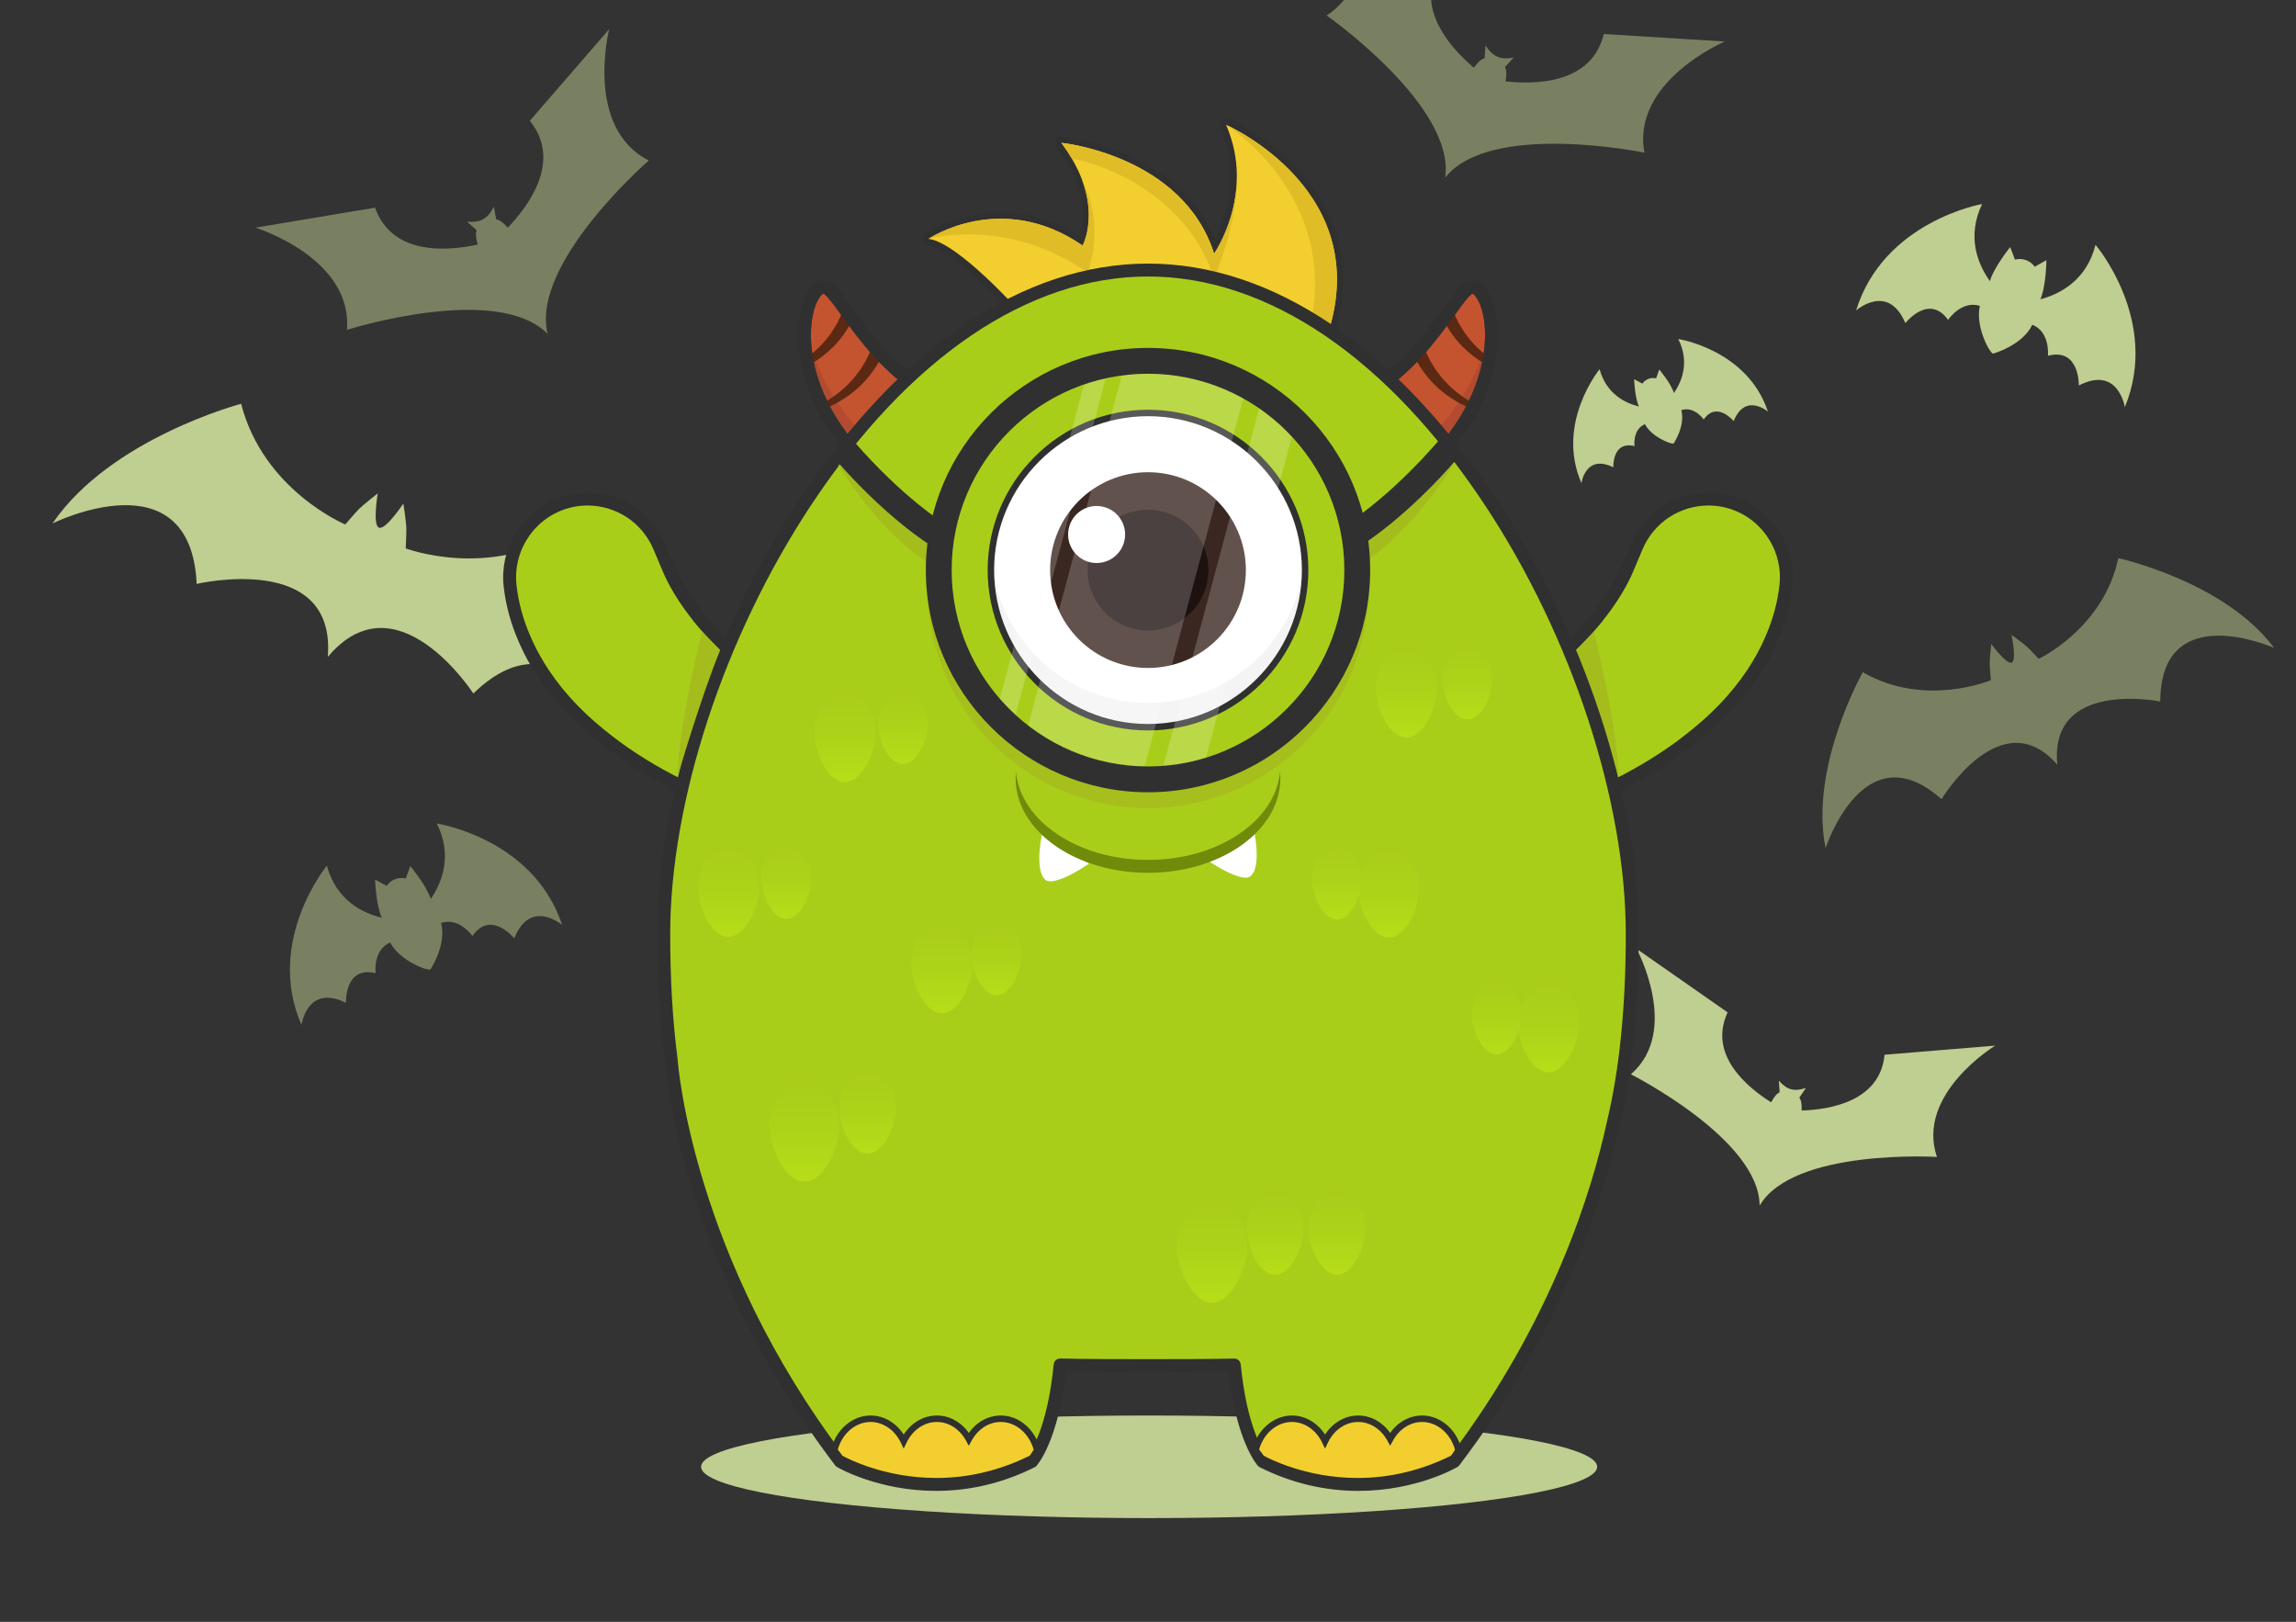 <?xml version="1.0" encoding="utf-8"?>
<!-- Generator: Adobe Illustrator 15.0.0, SVG Export Plug-In . SVG Version: 6.00 Build 0)  -->
<!DOCTYPE svg PUBLIC "-//W3C//DTD SVG 1.1//EN" "http://www.w3.org/Graphics/SVG/1.1/DTD/svg11.dtd">
<svg version="1.1" id="Layer_1" xmlns="http://www.w3.org/2000/svg" xmlns:xlink="http://www.w3.org/1999/xlink" x="0px" y="0px"
	 width="630px" height="445px" viewBox="0 0 630 445" enable-background="new 0 0 630 445" xml:space="preserve">
<rect x="0" y="0" width="630" height="445" fill="#333333" stroke="none"/>
<path id="bat_1_" opacity="0.5" fill="#BFCE91" d="M167.158,7.992l-21.775,25.151c8.878,10.944-0.264,23.292-6.042,29.318
	c-1.665-1.787-2.359-2.077-3.208-2.295l-0.617-3.434c-1.68,3.281-3.614,4.391-7.329,4.113l2.611,2.315
	c-0.255,0.838-0.371,1.582,0.287,3.934c-8.153,1.792-23.455,3.164-28.173-10.115L70.1,62.465c0,0,26.678,8.211,25.103,28.045
	c0,0,41.109-13.07,55.079,1.118c0.001,0,0.001,0,0.001,0c-4.832-19.316,27.739-47.599,27.739-47.599
	C160.271,35.042,167.158,7.992,167.158,7.992z"/>
<path id="bat_2_" fill="#BFCE91" d="M547.464,286.893l-30.366,2.498c-1.205,12.849-15.1,15.067-22.743,15.307
	c0.058-2.235-0.212-2.872-0.627-3.559l1.797-2.641c-3.202,1.068-5.179,0.556-7.432-2.008l0.226,3.189
	c-0.706,0.385-1.257,0.797-2.334,2.758c-6.482-4.054-17.373-12.964-11.948-24.675l-24.982-17.441c0,0,12.189,22.472-1.552,34.437
	c0,0,35.271,17.797,35.316,36.033c0.001,0,0.001,0,0.001,0c9.219-15.734,48.653-13.361,48.653-13.361
	C525.621,300.173,547.464,286.893,547.464,286.893z"/>
<path id="bat_4_" fill="#BFCE91" d="M170.068,205.267c0,0-14.702-39.675-40.187-14.991c0,0-21.05-32.565-39.942-10.023
	c2.386-29.08-35.972-20.045-35.972-20.045c-1.671-35.44-39.553-16.593-39.553-16.593c15.902-23.38,51.749-32.831,51.749-32.831
	c6.092,23.744,28.58,33.115,28.58,33.115s2.805-3.29,3.755-4.24c1.274-1.273,5.158-4.287,5.158-4.287s-1.487,8.686,0.333,9.407
	c1.82,0.721,6.685-6.627,6.685-6.627s0.768,4.855,0.823,6.655c0.041,1.342-0.167,5.661-0.167,5.661s22.805,8.57,43.504-4.562
	C154.834,145.906,174.489,177.34,170.068,205.267z"/>
<path id="bat_5_" opacity="0.5" fill="#BFCE91" d="M623.995,177.769c0,0-31.115-13.855-31.241,14.706
	c0,0-30.594-6.201-28.242,17.359c-15.401-17.734-31.779,9.436-31.779,9.436c-21.347-18.978-31.808,13.439-31.808,13.439
	c-4.515-22.31,10.211-48.268,10.211-48.268c17.1,9.851,35.146,2.173,35.146,2.173s-0.316-3.465-0.33-4.546
	c-0.015-1.45,0.436-5.382,0.436-5.382s4.165,5.742,5.604,5.1c1.438-0.643-0.058-7.577-0.058-7.577s3.229,2.289,4.297,3.27
	c0.796,0.731,3.164,3.281,3.164,3.281s17.766-8.31,21.85-27.617C581.245,153.144,610.401,159.512,623.995,177.769z"/>
<g>
	<ellipse fill="#BFCE91" cx="315.31" cy="402.45" rx="122.941" ry="14.072"/>
	<g>
		<g>
			<g>
				<path fill="#A9CE1A" d="M407.932,195.897l6.961-5.107c2.371-1.806,4.736-3.588,6.982-5.467
					c4.538-3.684,8.771-7.521,12.421-11.408c1.839-1.925,3.516-3.88,4.974-5.828c1.482-1.923,2.779-3.807,3.871-5.585
					c1.105-1.771,1.983-3.447,2.712-4.952c0.703-1.528,1.251-2.875,1.798-4.172l1.431-3.382c4.6-10.88,17.149-15.972,28.03-11.372
					c8.904,3.764,13.926,12.881,12.935,22.023c-0.569,5.218-2.027,10.221-4.006,14.733c-1.945,4.539-4.422,8.595-7.109,12.231
					c-2.705,3.631-5.649,6.837-8.702,9.719c-3.081,2.857-6.238,5.42-9.437,7.773c-6.43,4.668-13.057,8.435-19.805,11.626
					c-3.398,1.554-6.791,3.022-10.275,4.282c-1.734,0.645-3.482,1.252-5.267,1.81c-0.892,0.279-1.783,0.567-2.704,0.821
					l-2.946,0.819c-8.261,2.297-16.821-2.538-19.119-10.799c-1.773-6.386,0.71-12.948,5.745-16.66L407.932,195.897z"/>
				<path fill="#303030" d="M415.627,226.802c-7.732,0-14.583-5.208-16.657-12.666c-1.909-6.873,0.662-14.332,6.399-18.561
					l9.081-6.676c2.1-1.598,4.272-3.25,6.289-4.936c4.728-3.838,8.847-7.621,12.265-11.262c1.836-1.922,3.463-3.828,4.846-5.677
					c1.418-1.837,2.684-3.664,3.782-5.45c0.927-1.487,1.761-3.008,2.627-4.798c0.523-1.141,0.972-2.208,1.403-3.241l1.787-4.23
					c3.633-8.594,12.011-14.148,21.343-14.148c3.1,0,6.131,0.617,9.009,1.833c9.341,3.949,15.101,13.755,14.007,23.847
					c-0.561,5.125-1.955,10.256-4.145,15.252c-1.845,4.302-4.237,8.419-7.308,12.573c-2.607,3.5-5.521,6.754-8.911,9.955
					c-2.975,2.76-6.111,5.344-9.603,7.912c-6.11,4.436-12.681,8.293-20.096,11.8c-4.164,1.904-7.375,3.242-10.432,4.347
					c-1.866,0.694-3.618,1.296-5.34,1.834l-0.437,0.136c-0.767,0.242-1.537,0.483-2.327,0.702l-2.94,0.817
					C418.752,226.588,417.189,226.802,415.627,226.802z M468.792,138.7c-7.906,0-15.002,4.704-18.08,11.984l-1.781,4.221
					c-0.445,1.06-0.904,2.155-1.467,3.383c-0.927,1.914-1.844,3.588-2.82,5.151c-1.156,1.883-2.494,3.814-3.972,5.729
					c-1.453,1.941-3.172,3.956-5.094,5.969c-3.518,3.746-7.755,7.639-12.585,11.56c-2.061,1.723-4.266,3.4-6.397,5.022l-0.629,0.479
					l-8.502,6.233c-4.556,3.358-6.601,9.29-5.081,14.755c1.648,5.931,7.096,10.073,13.243,10.073c1.241,0,2.484-0.17,3.693-0.507
					l2.945-0.819c0.754-0.207,1.481-0.437,2.207-0.665l0.443-0.14c1.663-0.52,3.356-1.101,5.18-1.779
					c2.978-1.076,6.104-2.38,10.154-4.233c7.195-3.402,13.581-7.15,19.501-11.448c3.373-2.48,6.408-4.981,9.272-7.639
					c3.227-3.046,6.008-6.151,8.486-9.479c2.902-3.926,5.161-7.81,6.903-11.871c2.05-4.679,3.351-9.461,3.872-14.227
					c0.927-8.548-3.952-16.855-11.864-20.2C473.981,139.223,471.416,138.7,468.792,138.7z"/>
			</g>
			<g>
				<path fill="#A9CE1A" d="M222.068,195.897l-6.961-5.107c-2.371-1.806-4.735-3.588-6.982-5.467
					c-4.537-3.684-8.77-7.521-12.421-11.408c-1.838-1.925-3.515-3.88-4.972-5.828c-1.484-1.923-2.781-3.807-3.873-5.585
					c-1.106-1.771-1.983-3.447-2.713-4.952c-0.701-1.528-1.249-2.875-1.798-4.172l-1.429-3.382
					c-4.6-10.88-17.149-15.972-28.03-11.372c-8.906,3.764-13.926,12.881-12.936,22.023c0.57,5.218,2.028,10.221,4.005,14.733
					c1.947,4.539,4.422,8.595,7.11,12.231c2.705,3.631,5.649,6.837,8.703,9.719c3.081,2.857,6.239,5.42,9.437,7.773
					c6.429,4.668,13.056,8.435,19.804,11.626c3.399,1.554,6.792,3.022,10.275,4.282c1.735,0.645,3.483,1.252,5.267,1.81
					c0.892,0.279,1.784,0.567,2.705,0.821l2.945,0.819c8.262,2.297,16.822-2.538,19.119-10.799
					c1.775-6.386-0.709-12.948-5.744-16.66L222.068,195.897z"/>
				<path fill="#303030" d="M214.374,226.802L214.374,226.802c-1.563,0-3.126-0.214-4.644-0.636l-2.946-0.819
					c-0.786-0.217-1.555-0.458-2.321-0.7l-0.438-0.138c-1.721-0.536-3.473-1.139-5.354-1.838c-3.042-1.1-6.252-2.438-10.395-4.332
					c-7.437-3.517-14.007-7.374-20.107-11.803c-3.5-2.574-6.638-5.159-9.601-7.908c-3.401-3.211-6.315-6.465-8.918-9.96
					c-3.074-4.159-5.467-8.276-7.317-12.591c-2.185-4.983-3.579-10.114-4.138-15.238c-1.095-10.094,4.665-19.9,14.006-23.849
					c2.878-1.216,5.909-1.833,9.009-1.833c9.333,0,17.709,5.554,21.343,14.148l1.787,4.23c0.432,1.033,0.88,2.101,1.419,3.274
					c0.851,1.756,1.684,3.277,2.605,4.753c1.104,1.798,2.372,3.625,3.773,5.441c1.399,1.869,3.026,3.775,4.85,5.686
					c3.429,3.652,7.549,7.435,12.256,11.256c2.037,1.703,4.208,3.355,6.309,4.953l0.63,0.48l8.445,6.191
					c5.742,4.233,8.314,11.692,6.405,18.564C228.956,221.594,222.106,226.802,214.374,226.802z M161.208,138.7
					c-2.624,0-5.19,0.523-7.629,1.554c-7.912,3.345-12.791,11.651-11.863,20.202c0.52,4.764,1.821,9.546,3.866,14.212
					c1.748,4.073,4.007,7.958,6.913,11.888c2.475,3.323,5.255,6.428,8.494,9.485c2.852,2.646,5.889,5.147,9.27,7.634
					c5.911,4.291,12.297,8.039,19.512,11.451c4.03,1.843,7.157,3.146,10.12,4.217c1.838,0.684,3.532,1.265,5.193,1.785l0.443,0.14
					c0.726,0.229,1.455,0.458,2.203,0.664l2.95,0.82c1.209,0.337,2.452,0.507,3.693,0.507c6.148,0,11.594-4.142,13.244-10.074
					c1.518-5.465-0.527-11.396-5.089-14.759l-9.124-6.707c-2.132-1.622-4.337-3.299-6.417-5.039
					c-4.811-3.905-9.048-7.797-12.576-11.554c-1.912-2.002-3.63-4.017-5.099-5.979c-1.462-1.895-2.8-3.826-3.964-5.72
					c-0.969-1.552-1.886-3.227-2.797-5.106c-0.579-1.261-1.039-2.356-1.482-3.417l-1.783-4.221
					C176.209,143.404,169.114,138.7,161.208,138.7z"/>
			</g>
		</g>
		<path fill="#A5BC1D" d="M192.638,173.337c0,0-6.635,26.547-6.673,39.551c0,0,6.293-21.334,11.608-34.474L192.638,173.337z"/>
		<path fill="#A5BC1D" d="M437.381,173.337c0,0,6.636,26.547,6.674,39.551c0,0-6.293-21.334-11.608-34.474L437.381,173.337z"/>
		<g>
			<g>
				<g>
					<g>
						<g>
							<path fill="#C45330" d="M392.513,127.257c-25.914,21.903-44.204,16.387-48.3,13.715c-5.193-3.714-2.276-7.71-1.439-11.355
								c0.929-3.472,1.265-8.043,5.065-10.515c3.696-3.23,11.707-2.296,28.136-11.612c16.642-10.169,23.891-28.019,27.751-28.658
								c1.859-0.662,5.468,3.77,5.548,12.887C409.31,100.634,405.814,114.234,392.513,127.257z"/>
							<path fill="#303030" d="M355.765,145.379c-5.927,0-10.353-1.51-12.52-2.923c-5.302-3.79-3.861-8.083-2.809-11.219
								c0.239-0.713,0.465-1.386,0.611-2.018c0.172-0.649,0.311-1.27,0.455-1.906c0.72-3.208,1.615-7.192,5.268-9.629
								c1.791-1.516,4.195-2.195,7.5-3.128c4.751-1.342,11.26-3.181,20.83-8.608c10.018-6.123,16.663-15.338,21.062-21.435
								c3.106-4.309,5.01-6.948,7.125-7.402c0.264-0.078,0.54-0.117,0.821-0.117c3.347,0,6.855,5.502,6.935,14.708
								c0.025,5.962-1.61,21.467-17.293,36.82l-0.096,0.087C377.259,142.47,364.001,145.379,355.765,145.379z M404.111,80.562
								l-0.097,0.016c-0.844,0.274-3.137,3.453-4.979,6.007c-4.564,6.328-11.46,15.891-22.139,22.415
								c-9.992,5.668-17.016,7.653-21.663,8.966c-3.028,0.855-5.027,1.42-6.229,2.47l-0.201,0.151
								c-2.528,1.645-3.199,4.623-3.845,7.503c-0.155,0.685-0.306,1.352-0.475,1.984c-0.169,0.74-0.435,1.528-0.689,2.291
								c-1.091,3.249-1.521,5.043,1.447,7.167c0.307,0.198,3.732,2.305,10.521,2.305c7.636,0,19.999-2.757,35.555-15.89
								c14.673-14.391,16.205-28.722,16.181-34.22C407.436,84.231,404.954,80.974,404.111,80.562z"/>
						</g>
					</g>
				</g>
				<path fill="#B24B2F" d="M391.345,121.053c-27.557,23.293-42.579,17.427-46.936,14.585c-1.36-0.973-2.195-1.964-2.672-2.964
					c-0.792,2.724-0.98,5.516,2.736,8.173c4.355,2.841,19.378,8.708,46.935-14.586c14.147-13.849,17.865-28.313,17.824-37.795
					c-0.007-0.96-0.062-1.859-0.138-2.723C408.51,95.16,404.309,108.363,391.345,121.053z"/>
				<g>
					<path fill="none" d="M404.587,110.844c1.799-3.686,2.987-7.229,3.713-10.5c-6.268-3.455-10.021-8.121-12.266-12.639
						c-1.576,2.158-3.39,4.549-5.477,6.99C393.365,102.735,398.922,107.737,404.587,110.844z"/>
					<path fill="none" d="M397.368,121.969c2.7-3.277,4.837-6.547,6.509-9.725c-8.584-3.593-13.311-9.258-15.903-14.663
						c-1.497,1.588-3.118,3.167-4.877,4.684C385.166,112.26,391.118,118.312,397.368,121.969z"/>
					<path fill="none" d="M368.842,111.175c-11.706,5.438-17.887,5.203-21.003,7.926c-3.801,2.472-4.137,7.043-5.065,10.515
						c-0.837,3.645-3.754,7.642,1.439,11.355c3.647,2.38,18.562,6.999,40.087-7.492
						C373.021,127.384,369.749,117.398,368.842,111.175z"/>
					<path fill="none" d="M408.716,98.227c0.401-2.359,0.564-4.547,0.558-6.509c-0.08-9.117-3.688-13.548-5.548-12.887
						c-1.303,0.215-2.994,2.395-5.299,5.573C400.601,90.675,404.446,95.103,408.716,98.227z"/>
					<path fill="none" d="M386.017,132.296c2.107-1.495,4.271-3.16,6.496-5.04c1.344-1.316,2.583-2.638,3.732-3.96
						c-10.052-4.66-14.432-12.259-16.321-18.49c-1.256,0.936-2.568,1.837-3.949,2.683c-1.21,0.685-2.368,1.31-3.489,1.89
						C373.559,121.032,379.477,128.062,386.017,132.296z"/>
					<path fill="#5B2913" d="M384.3,133.479c0.569-0.382,1.139-0.774,1.717-1.183c-6.54-4.234-12.458-11.264-13.531-22.917
						c-1.269,0.658-2.485,1.258-3.644,1.796C369.749,117.398,373.021,127.384,384.3,133.479z"/>
					<path fill="#5B2913" d="M396.245,123.296c0.385-0.443,0.76-0.885,1.123-1.328c-6.25-3.657-12.202-9.709-14.271-19.705
						c-1.01,0.872-2.071,1.72-3.173,2.542C381.813,111.037,386.193,118.637,396.245,123.296z"/>
					<path fill="#5B2913" d="M403.877,112.244c0.246-0.469,0.482-0.936,0.71-1.4c-5.665-3.106-11.222-8.109-14.029-16.148
						c-0.818,0.959-1.675,1.922-2.584,2.885C390.566,102.985,395.293,108.651,403.877,112.244z"/>
					<path fill="#5B2913" d="M408.3,100.344c0.16-0.72,0.299-1.426,0.416-2.118c-4.27-3.124-8.115-7.552-10.289-13.822
						c-0.732,1.01-1.528,2.119-2.393,3.301C398.278,92.224,402.032,96.889,408.3,100.344z"/>
				</g>
				<g>
					<g>
						<path fill="#303030" d="M355.765,145.379c-5.927,0-10.353-1.51-12.52-2.923c-5.302-3.79-3.861-8.083-2.809-11.219
							c0.239-0.713,0.465-1.386,0.611-2.018c0.172-0.649,0.311-1.27,0.455-1.906c0.72-3.208,1.615-7.192,5.268-9.629
							c1.791-1.516,4.195-2.195,7.5-3.128c4.751-1.342,11.26-3.181,20.83-8.608c10.018-6.123,16.663-15.338,21.062-21.435
							c3.106-4.309,5.01-6.948,7.125-7.402c0.264-0.078,0.54-0.117,0.821-0.117c3.347,0,6.855,5.502,6.935,14.708
							c0.025,5.962-1.61,21.467-17.293,36.82l-0.096,0.087C377.259,142.47,364.001,145.379,355.765,145.379z M404.111,80.562
							l-0.097,0.016c-0.844,0.274-3.137,3.453-4.979,6.007c-4.564,6.328-11.46,15.891-22.139,22.415
							c-9.992,5.668-17.016,7.653-21.663,8.966c-3.028,0.855-5.027,1.42-6.229,2.47l-0.201,0.151
							c-2.528,1.645-3.199,4.623-3.845,7.503c-0.155,0.685-0.306,1.352-0.475,1.984c-0.169,0.74-0.435,1.528-0.689,2.291
							c-1.091,3.249-1.521,5.043,1.447,7.167c0.307,0.198,3.732,2.305,10.521,2.305c7.636,0,19.999-2.757,35.555-15.89
							c14.673-14.391,16.205-28.722,16.181-34.22C407.436,84.231,404.954,80.974,404.111,80.562z"/>
					</g>
				</g>
			</g>
			<g>
				<g>
					<g>
						<g>
							<path fill="#C45330" d="M237.487,127.257c25.913,21.903,44.203,16.387,48.299,13.715c5.193-3.714,2.278-7.71,1.439-11.355
								c-0.929-3.472-1.264-8.043-5.066-10.515c-3.696-3.23-11.706-2.296-28.134-11.612c-16.642-10.169-23.892-28.019-27.752-28.658
								c-1.859-0.662-5.468,3.77-5.547,12.887C220.689,100.634,224.186,114.234,237.487,127.257z"/>
							<path fill="#303030" d="M274.235,145.379C274.234,145.379,274.235,145.379,274.235,145.379
								c-8.236,0-21.494-2.909-37.891-16.769l-0.096-0.087c-15.682-15.353-17.317-30.858-17.293-36.812
								c0.08-9.214,3.588-14.716,6.935-14.716c0.281,0,0.557,0.04,0.822,0.117c2.114,0.454,4.018,3.093,7.125,7.402
								c4.397,6.097,11.043,15.312,21.112,21.464c9.52,5.397,16.027,7.236,20.779,8.579c3.304,0.933,5.708,1.613,7.5,3.128
								c3.652,2.437,4.547,6.421,5.269,9.629c0.143,0.637,0.282,1.257,0.439,1.845c0.16,0.692,0.387,1.366,0.625,2.079
								c1.052,3.136,2.494,7.43-2.746,11.177C284.588,143.869,280.161,145.379,274.235,145.379z M238.681,125.946
								c15.555,13.132,27.918,15.89,35.553,15.89c6.789,0,10.216-2.107,10.584-2.348c2.907-2.08,2.476-3.875,1.385-7.124
								c-0.256-0.763-0.52-1.551-0.705-2.351c-0.154-0.571-0.304-1.239-0.458-1.923c-0.647-2.88-1.317-5.859-3.847-7.503l-0.2-0.151
								c-1.2-1.05-3.201-1.614-6.228-2.47c-4.648-1.313-11.672-3.298-21.615-8.936c-10.727-6.554-17.624-16.116-22.188-22.444
								c-1.843-2.554-4.136-5.733-5.009-6.013l-0.107-0.018c-0.728,0.325-3.283,3.566-3.349,11.179
								C222.476,97.223,224.007,111.554,238.681,125.946z"/>
						</g>
					</g>
				</g>
				<path fill="#B24B2F" d="M238.654,121.053c27.558,23.293,42.58,17.427,46.936,14.585c1.361-0.973,2.195-1.964,2.672-2.964
					c0.792,2.724,0.98,5.516-2.736,8.173c-4.355,2.841-19.377,8.708-46.934-14.586c-14.148-13.849-17.865-28.313-17.825-37.795
					c0.008-0.96,0.063-1.859,0.139-2.723C221.49,95.16,225.691,108.363,238.654,121.053z"/>
				<g>
					<path fill="none" d="M225.413,110.844c-1.799-3.686-2.987-7.229-3.714-10.5c6.269-3.455,10.021-8.121,12.266-12.639
						c1.578,2.158,3.389,4.549,5.477,6.99C236.635,102.735,231.079,107.737,225.413,110.844z"/>
					<path fill="none" d="M232.631,121.969c-2.698-3.277-4.835-6.547-6.508-9.725c8.584-3.593,13.31-9.258,15.903-14.663
						c1.499,1.588,3.119,3.167,4.878,4.684C244.833,112.26,238.881,118.312,232.631,121.969z"/>
					<path fill="none" d="M261.158,111.175c11.705,5.438,17.887,5.203,21.002,7.926c3.802,2.472,4.137,7.043,5.066,10.515
						c0.838,3.645,3.754,7.642-1.439,11.355c-3.647,2.38-18.562,6.999-40.087-7.492C256.978,127.384,260.25,117.398,261.158,111.175
						z"/>
					<path fill="none" d="M221.283,98.227c-0.4-2.359-0.563-4.547-0.556-6.509c0.079-9.117,3.688-13.548,5.547-12.887
						c1.303,0.215,2.994,2.395,5.298,5.573C229.398,90.675,225.554,95.103,221.283,98.227z"/>
					<path fill="none" d="M243.982,132.296c-2.107-1.495-4.27-3.16-6.495-5.04c-1.344-1.316-2.583-2.638-3.733-3.96
						c10.052-4.66,14.433-12.259,16.322-18.49c1.256,0.936,2.568,1.837,3.95,2.683c1.209,0.685,2.368,1.31,3.487,1.89
						C256.441,121.032,250.523,128.062,243.982,132.296z"/>
					<path fill="#5B2913" d="M245.7,133.479c-0.568-0.382-1.139-0.774-1.717-1.183c6.541-4.234,12.458-11.264,13.531-22.917
						c1.27,0.658,2.487,1.258,3.645,1.796C260.25,117.398,256.978,127.384,245.7,133.479z"/>
					<path fill="#5B2913" d="M233.754,123.296c-0.385-0.443-0.759-0.885-1.123-1.328c6.25-3.657,12.203-9.709,14.272-19.705
						c1.009,0.872,2.071,1.72,3.173,2.542C248.187,111.037,243.806,118.637,233.754,123.296z"/>
					<path fill="#5B2913" d="M226.123,112.244c-0.247-0.469-0.482-0.936-0.709-1.4c5.666-3.106,11.222-8.109,14.029-16.148
						c0.819,0.959,1.675,1.922,2.583,2.885C239.432,102.985,234.707,108.651,226.123,112.244z"/>
					<path fill="#5B2913" d="M221.699,100.344c-0.159-0.72-0.299-1.426-0.416-2.118c4.271-3.124,8.115-7.552,10.289-13.822
						c0.733,1.01,1.528,2.119,2.393,3.301C231.721,92.224,227.968,96.889,221.699,100.344z"/>
				</g>
				<g>
					<g>
						<path fill="#303030" d="M274.235,145.379C274.234,145.379,274.235,145.379,274.235,145.379
							c-8.236,0-21.494-2.909-37.891-16.769l-0.096-0.087c-15.682-15.353-17.317-30.858-17.293-36.812
							c0.08-9.214,3.588-14.716,6.935-14.716c0.281,0,0.557,0.04,0.822,0.117c2.114,0.454,4.018,3.093,7.125,7.402
							c4.397,6.097,11.043,15.312,21.112,21.464c9.52,5.397,16.027,7.236,20.779,8.579c3.304,0.933,5.708,1.613,7.5,3.128
							c3.652,2.437,4.547,6.421,5.269,9.629c0.143,0.637,0.282,1.257,0.439,1.845c0.16,0.692,0.387,1.366,0.625,2.079
							c1.052,3.136,2.494,7.43-2.746,11.177C284.588,143.869,280.161,145.379,274.235,145.379z M238.681,125.946
							c15.555,13.132,27.918,15.89,35.553,15.89c6.789,0,10.216-2.107,10.584-2.348c2.907-2.08,2.476-3.875,1.385-7.124
							c-0.256-0.763-0.52-1.551-0.705-2.351c-0.154-0.571-0.304-1.239-0.458-1.923c-0.647-2.88-1.317-5.859-3.847-7.503l-0.2-0.151
							c-1.2-1.05-3.201-1.614-6.228-2.47c-4.648-1.313-11.672-3.298-21.615-8.936c-10.727-6.554-17.624-16.116-22.188-22.444
							c-1.843-2.554-4.136-5.733-5.009-6.013l-0.107-0.018c-0.728,0.325-3.283,3.566-3.349,11.179
							C222.476,97.223,224.007,111.554,238.681,125.946z"/>
					</g>
				</g>
			</g>
		</g>
		<g>
			<path fill="#F2CF2E" d="M280.01,85.743c0,0-17.207-19.31-25.247-20.198c0,0,19.931-13.572,42.29,1.821
				c0,0,6.488-11.742-5.844-28.184c0,0,33.296,3.288,41.928,30.418c0,0,11.51-16.442,3.288-35.351c0,0,42.339,18.497,27.13,59.603
				C363.556,93.852,312.054,127.449,280.01,85.743z"/>
			<path fill="#303030" d="M321.401,108.415c-17.368,0-31.754-7.248-42.757-21.54c-4.699-5.264-18.058-18.904-24.076-19.569
				c-0.737-0.082-1.346-0.613-1.525-1.333c-0.179-0.72,0.109-1.475,0.723-1.893c0.349-0.238,8.706-5.834,20.797-5.834
				c7.528,0,14.803,2.169,21.652,6.451c1.139-3.688,2.399-12.69-6.424-24.453c-0.421-0.562-0.471-1.319-0.126-1.932
				c0.344-0.612,1.017-0.968,1.718-0.894c0.329,0.033,31.534,3.4,42.087,28.004c2.714-5.487,6.995-17.438,1.331-30.467
				c-0.291-0.667-0.144-1.445,0.372-1.96c0.517-0.515,1.296-0.662,1.962-0.369c0.445,0.194,11.042,4.894,19.883,14.832
				c8.245,9.27,16.359,24.95,8.198,47.008c-0.132,0.357-0.374,0.662-0.693,0.87C363.706,95.869,344.211,108.415,321.401,108.415z
				 M259.137,65.197c8.732,4.439,20.654,17.639,22.195,19.368c0.028,0.031,0.056,0.065,0.082,0.099
				c10.303,13.408,23.756,20.207,39.987,20.207c19.806,0,37.563-10.284,40.699-12.199c5.782-16.117,3.208-30.504-7.654-42.772
				c-5.123-5.788-11.003-9.751-14.789-11.952c5.233,17.641-4.611,32.016-5.067,32.667c-0.388,0.552-1.044,0.84-1.72,0.735
				c-0.666-0.102-1.215-0.572-1.422-1.214c-6.434-20.223-27.534-26.672-36.417-28.52c9.58,15.328,3.84,26.121,3.572,26.605
				c-0.242,0.438-0.657,0.753-1.144,0.868c-0.486,0.114-0.999,0.019-1.411-0.265c-6.78-4.668-14.009-7.035-21.485-7.035
				C267.887,61.79,262.422,63.689,259.137,65.197z"/>
		</g>
		<path fill="#F2CF2E" d="M280.01,85.743c0,0-17.207-19.31-25.247-20.198c0,0,19.931-13.572,42.29,1.821
			c0,0,6.488-11.742-5.844-28.184c0,0,33.296,3.288,41.928,30.418c0,0,11.51-16.442,3.288-35.351c0,0,42.339,18.497,27.13,59.603
			C363.556,93.852,312.054,127.449,280.01,85.743z"/>
		<g>
			<path fill="#E0BC27" d="M298.425,74.762c0,0,5.113-12.327-1.476-25.304c4.002,10.841,0.104,17.907,0.104,17.907
				c-22.359-15.393-42.29-1.821-42.29-1.821S276.067,59.369,298.425,74.762z"/>
			<path fill="#E0BC27" d="M333.101,76.297c0,0,7.181-15.797,6.221-29.986c0.783,13.328-6.184,23.288-6.184,23.288
				c-8.632-27.13-41.928-30.418-41.928-30.418c1.13,1.506,2.099,2.973,2.933,4.395C299.409,44.097,325.352,51.941,333.101,76.297z"
				/>
			<path fill="#E0BC27" d="M336.426,34.249c0,0,34.109,21.144,21.685,60.446c1.637-0.923,5.445-0.844,5.445-0.844
				C378.765,52.746,336.426,34.249,336.426,34.249z"/>
		</g>
		<g>
			<path fill="#A9CE1A" d="M447.873,256.277c0-73.384-59.488-182.184-132.874-182.184c-73.384,0-132.873,108.799-132.873,182.184
				c0,12.846,0.703,24.293,2.044,34.502h-0.002c0,0,3.272,53.514,46.401,110.207c0,0,24.193,14.173,52.54,0
				c0,0,5.822-6.452,7.779-26.474c7.82,0.167,15.876,0.169,24.11,0.169c8.081,0,15.992,0,23.676-0.158
				c1.957,20.012,7.777,26.463,7.777,26.463c28.348,14.173,52.539,0,52.539,0c28.051-36.874,39.24-72.396,43.636-92.731
				C446.038,294.138,447.873,277.033,447.873,256.277z"/>
			<path fill="#303030" d="M372.675,409.057c-0.001,0-0.001,0-0.002,0c-9.316,0-18.405-2.182-27.012-6.486
				c-0.198-0.098-0.375-0.233-0.522-0.396c-0.248-0.273-5.915-6.751-8.057-25.848c-7.169,0.127-14.428,0.127-22.083,0.127
				c-7.432,0-15.101,0-22.519-0.137c-2.141,19.105-7.809,25.584-8.056,25.857c-0.148,0.163-0.325,0.299-0.523,0.396
				c-8.608,4.305-17.696,6.486-27.012,6.486c-15.864,0-26.759-6.274-27.215-6.542c-0.2-0.117-0.375-0.271-0.515-0.456
				c-42.444-55.792-46.631-109.335-46.757-111.129c-1.359-10.376-2.049-22.034-2.049-34.652c0-37.178,15.025-83.001,39.212-119.588
				C247.006,95.182,280.898,72.322,315,72.322c34.102,0,67.995,22.86,95.434,64.368c24.188,36.586,39.211,82.41,39.211,119.588
				c0,20.223-1.781,37.851-5.294,52.394c-4.902,22.677-16.514,57.327-43.947,93.388c-0.141,0.185-0.316,0.339-0.516,0.456
				C399.432,402.782,388.539,409.057,372.675,409.057z M347.595,399.574c8.007,3.941,16.441,5.94,25.078,5.94
				c13.481,0,23.346-4.938,25.136-5.898c28.297-37.312,39.141-73.472,43.088-91.736c3.457-14.312,5.205-31.659,5.205-51.603
				c0-36.521-14.799-81.596-38.623-117.634C380.717,98.16,347.874,75.865,315,75.865c-32.873,0-65.715,22.295-92.477,62.779
				c-23.825,36.038-38.625,81.113-38.625,117.634c0,12.497,0.684,24.028,2.03,34.272c0.008,0.062,0.013,0.124,0.015,0.186
				c0.157,2.161,4.427,54.313,45.813,108.881c1.785,0.958,11.651,5.898,25.135,5.898c8.636,0,17.072-1.999,25.08-5.941
				c0.95-1.281,5.491-8.194,7.155-25.232c0.089-0.909,0.854-1.601,1.763-1.601c0.013,0,0.026,0,0.039,0.001
				c7.882,0.169,16.113,0.169,24.073,0.169c8.215,0,15.975,0,23.639-0.159c0.013,0,0.024,0,0.037,0c0.909,0,1.674,0.69,1.763,1.601
				C342.102,391.352,346.627,398.269,347.595,399.574z"/>
		</g>
		<g>
			<g>
				<path fill="#FFFFFF" d="M331.189,235.931c5.555,3.849,10.234,5.551,11.708,4.625c2.022-1.27,2.52-5.939,1.189-12.729
					L331.189,235.931z"/>
				<path fill="#FFFFFF" d="M298.811,236.94c-5.555,3.85-10.235,5.55-11.707,4.625c-2.022-1.271-2.52-5.938-1.191-12.729
					L298.811,236.94z"/>
			</g>
			<path fill="#708A0A" d="M315,235.932c-19.222,0-34.947-10.657-36.225-24.139c-0.056,0.586-0.094,1.176-0.094,1.772
				c0,14.31,16.261,25.911,36.319,25.911c20.059,0,36.319-11.601,36.319-25.911c0-0.596-0.037-1.186-0.093-1.772
				C349.947,225.274,334.224,235.932,315,235.932z"/>
		</g>
		<path opacity="0.8" fill="#A5BC1D" d="M315,216.099c-32.533,0-59.073-25.69-60.537-57.93c-0.042,0.93-0.071,1.865-0.071,2.806
			c0,33.544,27.135,60.737,60.608,60.737c33.474,0,60.608-27.193,60.608-60.737c0-0.941-0.028-1.876-0.07-2.806
			C374.073,190.409,347.533,216.099,315,216.099z"/>
		<g>
			<linearGradient id="SVGID_1_" gradientUnits="userSpaceOnUse" x1="220.727" y1="324.191" x2="220.727" y2="296.731">
				<stop  offset="0" style="stop-color:#B9E218"/>
				<stop  offset="0.543" style="stop-color:#ADD419"/>
				<stop  offset="1" style="stop-color:#A9CE1A"/>
			</linearGradient>
			<path opacity="0.8" fill="url(#SVGID_1_)" d="M230.292,308.609c0,6.562-4.282,15.582-9.566,15.582
				c-5.282,0-9.565-9.02-9.565-15.582c0-6.56,4.283-11.879,9.565-11.879C226.01,296.73,230.292,302.05,230.292,308.609z"/>
			<linearGradient id="SVGID_2_" gradientUnits="userSpaceOnUse" x1="238.059" y1="316.519" x2="238.059" y2="294.221">
				<stop  offset="0" style="stop-color:#B9E218"/>
				<stop  offset="0.543" style="stop-color:#ADD419"/>
				<stop  offset="1" style="stop-color:#A9CE1A"/>
			</linearGradient>
			<path opacity="0.8" fill="url(#SVGID_2_)" d="M245.826,303.866c0,5.329-3.477,12.652-7.767,12.652
				c-4.289,0-7.767-7.323-7.767-12.652c0-5.327,3.478-9.646,7.767-9.646C242.349,294.221,245.826,298.539,245.826,303.866z"/>
			<linearGradient id="SVGID_3_" gradientUnits="userSpaceOnUse" x1="332.546" y1="357.41" x2="332.546" y2="329.949">
				<stop  offset="0" style="stop-color:#B9E218"/>
				<stop  offset="0.543" style="stop-color:#ADD419"/>
				<stop  offset="1" style="stop-color:#A9CE1A"/>
			</linearGradient>
			<path opacity="0.8" fill="url(#SVGID_3_)" d="M342.111,341.829c0,6.561-4.282,15.581-9.565,15.581
				c-5.282,0-9.565-9.021-9.565-15.581c0-6.562,4.283-11.88,9.565-11.88C337.829,329.949,342.111,335.268,342.111,341.829z"/>
			<linearGradient id="SVGID_4_" gradientUnits="userSpaceOnUse" x1="349.879" y1="349.737" x2="349.879" y2="327.44">
				<stop  offset="0" style="stop-color:#B9E218"/>
				<stop  offset="0.543" style="stop-color:#ADD419"/>
				<stop  offset="1" style="stop-color:#A9CE1A"/>
			</linearGradient>
			<path opacity="0.8" fill="url(#SVGID_4_)" d="M357.646,337.085c0,5.328-3.478,12.652-7.768,12.652
				c-4.289,0-7.768-7.324-7.768-12.652c0-5.326,3.479-9.645,7.768-9.645C354.169,327.44,357.646,331.759,357.646,337.085z"/>
			<linearGradient id="SVGID_5_" gradientUnits="userSpaceOnUse" x1="366.853" y1="349.737" x2="366.853" y2="327.44">
				<stop  offset="0" style="stop-color:#B9E218"/>
				<stop  offset="0.543" style="stop-color:#ADD419"/>
				<stop  offset="1" style="stop-color:#A9CE1A"/>
			</linearGradient>
			<path opacity="0.8" fill="url(#SVGID_5_)" d="M374.62,337.085c0,5.328-3.478,12.652-7.768,12.652
				c-4.289,0-7.767-7.324-7.767-12.652c0-5.326,3.478-9.645,7.767-9.645C371.143,327.44,374.62,331.759,374.62,337.085z"/>
			<linearGradient id="SVGID_6_" gradientUnits="userSpaceOnUse" x1="258.469" y1="277.981" x2="258.469" y2="253.885">
				<stop  offset="0" style="stop-color:#B9E218"/>
				<stop  offset="0.543" style="stop-color:#ADD419"/>
				<stop  offset="1" style="stop-color:#A9CE1A"/>
			</linearGradient>
			<path opacity="0.8" fill="url(#SVGID_6_)" d="M266.861,264.309c0,5.758-3.757,13.673-8.393,13.673
				c-4.635,0-8.393-7.915-8.393-13.673c0-5.756,3.758-10.424,8.393-10.424C263.104,253.885,266.861,258.553,266.861,264.309z"/>
			<linearGradient id="SVGID_7_" gradientUnits="userSpaceOnUse" x1="273.459" y1="273.06" x2="273.459" y2="253.497">
				<stop  offset="0" style="stop-color:#B9E218"/>
				<stop  offset="0.543" style="stop-color:#ADD419"/>
				<stop  offset="1" style="stop-color:#A9CE1A"/>
			</linearGradient>
			<path opacity="0.8" fill="url(#SVGID_7_)" d="M280.274,261.96c0,4.675-3.051,11.101-6.815,11.101
				c-3.764,0-6.814-6.426-6.814-11.101c0-4.674,3.051-8.463,6.814-8.463C277.223,253.497,280.274,257.286,280.274,261.96z"/>
			<linearGradient id="SVGID_8_" gradientUnits="userSpaceOnUse" x1="381.053" y1="257.221" x2="381.053" y2="233.125">
				<stop  offset="0" style="stop-color:#B9E218"/>
				<stop  offset="0.543" style="stop-color:#ADD419"/>
				<stop  offset="1" style="stop-color:#A9CE1A"/>
			</linearGradient>
			<path opacity="0.8" fill="url(#SVGID_8_)" d="M389.446,243.549c0,5.758-3.757,13.672-8.395,13.672
				c-4.633,0-8.392-7.914-8.392-13.672c0-5.757,3.759-10.424,8.392-10.424C385.689,233.125,389.446,237.792,389.446,243.549z"/>
			<linearGradient id="SVGID_9_" gradientUnits="userSpaceOnUse" x1="366.853" y1="252.301" x2="366.853" y2="232.737">
				<stop  offset="0" style="stop-color:#B9E218"/>
				<stop  offset="0.543" style="stop-color:#ADD419"/>
				<stop  offset="1" style="stop-color:#A9CE1A"/>
			</linearGradient>
			<path opacity="0.8" fill="url(#SVGID_9_)" d="M373.668,241.199c0,4.677-3.052,11.102-6.815,11.102s-6.814-6.425-6.814-11.102
				c0-4.673,3.051-8.462,6.814-8.462S373.668,236.526,373.668,241.199z"/>
			<linearGradient id="SVGID_10_" gradientUnits="userSpaceOnUse" x1="424.865" y1="294.221" x2="424.865" y2="270.125">
				<stop  offset="0" style="stop-color:#B9E218"/>
				<stop  offset="0.543" style="stop-color:#ADD419"/>
				<stop  offset="1" style="stop-color:#A9CE1A"/>
			</linearGradient>
			<path opacity="0.8" fill="url(#SVGID_10_)" d="M433.259,280.55c0,5.757-3.757,13.671-8.394,13.671
				c-4.634,0-8.393-7.914-8.393-13.671s3.759-10.425,8.393-10.425C429.502,270.125,433.259,274.793,433.259,280.55z"/>
			<linearGradient id="SVGID_11_" gradientUnits="userSpaceOnUse" x1="410.666" y1="289.302" x2="410.666" y2="269.738">
				<stop  offset="0" style="stop-color:#B9E218"/>
				<stop  offset="0.543" style="stop-color:#ADD419"/>
				<stop  offset="1" style="stop-color:#A9CE1A"/>
			</linearGradient>
			<path opacity="0.8" fill="url(#SVGID_11_)" d="M417.48,278.199c0,4.677-3.052,11.103-6.814,11.103
				c-3.765,0-6.815-6.426-6.815-11.103c0-4.673,3.051-8.461,6.815-8.461C414.429,269.738,417.48,273.526,417.48,278.199z"/>
			<linearGradient id="SVGID_12_" gradientUnits="userSpaceOnUse" x1="385.894" y1="202.344" x2="385.894" y2="178.249">
				<stop  offset="0" style="stop-color:#B9E218"/>
				<stop  offset="0.543" style="stop-color:#ADD419"/>
				<stop  offset="1" style="stop-color:#A9CE1A"/>
			</linearGradient>
			<path opacity="0.8" fill="url(#SVGID_12_)" d="M394.287,188.672c0,5.758-3.757,13.672-8.394,13.672
				c-4.634,0-8.392-7.914-8.392-13.672c0-5.757,3.758-10.423,8.392-10.423C390.53,178.249,394.287,182.916,394.287,188.672z"/>
			<linearGradient id="SVGID_13_" gradientUnits="userSpaceOnUse" x1="402.656" y1="197.424" x2="402.656" y2="177.861">
				<stop  offset="0" style="stop-color:#B9E218"/>
				<stop  offset="0.543" style="stop-color:#ADD419"/>
				<stop  offset="1" style="stop-color:#A9CE1A"/>
			</linearGradient>
			<path opacity="0.8" fill="url(#SVGID_13_)" d="M409.472,186.323c0,4.676-3.051,11.101-6.815,11.101
				c-3.763,0-6.815-6.425-6.815-11.101c0-4.673,3.053-8.462,6.815-8.462C406.421,177.861,409.472,181.65,409.472,186.323z"/>
			<linearGradient id="SVGID_14_" gradientUnits="userSpaceOnUse" x1="231.85" y1="214.586" x2="231.85" y2="190.491">
				<stop  offset="0" style="stop-color:#B9E218"/>
				<stop  offset="0.543" style="stop-color:#ADD419"/>
				<stop  offset="1" style="stop-color:#A9CE1A"/>
			</linearGradient>
			<path opacity="0.8" fill="url(#SVGID_14_)" d="M240.243,200.914c0,5.758-3.757,13.672-8.394,13.672
				c-4.634,0-8.392-7.914-8.392-13.672c0-5.756,3.758-10.423,8.392-10.423C236.485,190.491,240.243,195.158,240.243,200.914z"/>
			<linearGradient id="SVGID_15_" gradientUnits="userSpaceOnUse" x1="247.726" y1="209.667" x2="247.726" y2="190.102">
				<stop  offset="0" style="stop-color:#B9E218"/>
				<stop  offset="0.543" style="stop-color:#ADD419"/>
				<stop  offset="1" style="stop-color:#A9CE1A"/>
			</linearGradient>
			<path opacity="0.8" fill="url(#SVGID_15_)" d="M254.541,198.565c0,4.676-3.051,11.102-6.815,11.102
				c-3.764,0-6.814-6.426-6.814-11.102c0-4.674,3.051-8.463,6.814-8.463C251.49,190.103,254.541,193.892,254.541,198.565z"/>
			<linearGradient id="SVGID_16_" gradientUnits="userSpaceOnUse" x1="199.879" y1="257.027" x2="199.879" y2="232.932">
				<stop  offset="0" style="stop-color:#B9E218"/>
				<stop  offset="0.543" style="stop-color:#ADD419"/>
				<stop  offset="1" style="stop-color:#A9CE1A"/>
			</linearGradient>
			<path opacity="0.8" fill="url(#SVGID_16_)" d="M208.272,243.353c0,5.76-3.757,13.675-8.394,13.675
				c-4.634,0-8.392-7.915-8.392-13.675c0-5.754,3.758-10.421,8.392-10.421C204.515,232.932,208.272,237.599,208.272,243.353z"/>
			<linearGradient id="SVGID_17_" gradientUnits="userSpaceOnUse" x1="215.756" y1="252.106" x2="215.756" y2="232.543">
				<stop  offset="0" style="stop-color:#B9E218"/>
				<stop  offset="0.543" style="stop-color:#ADD419"/>
				<stop  offset="1" style="stop-color:#A9CE1A"/>
			</linearGradient>
			<path opacity="0.8" fill="url(#SVGID_17_)" d="M222.571,241.007c0,4.674-3.052,11.1-6.815,11.1s-6.815-6.426-6.815-11.1
				c0-4.676,3.051-8.464,6.815-8.464S222.571,236.331,222.571,241.007z"/>
		</g>
		<path fill="#A5BC1D" d="M229.895,127.387c0,0,10.4,17.785,24.869,27.089l2.529-7.823L229.895,127.387z"/>
		<path fill="#A5BC1D" d="M398.831,127.387c0,0-10.4,17.785-24.869,27.089l-2.53-7.823L398.831,127.387z"/>
		<g>
			<circle fill="#FFFFFF" cx="315" cy="156.417" r="43.11"/>
			<circle fill="#3B2721" cx="314.999" cy="156.417" r="26.853"/>
			<circle fill="#1E1210" cx="315" cy="156.417" r="16.575"/>
			<circle fill="#FFFFFF" cx="300.898" cy="146.653" r="7.823"/>
			<path fill="#F4F4F4" d="M315,192.863c-22.687,0-41.267-17.528-42.969-39.778c-0.084,1.102-0.141,2.21-0.141,3.332
				c0,23.809,19.3,43.11,43.11,43.11c23.809,0,43.111-19.301,43.111-43.11c0-1.122-0.056-2.23-0.141-3.332
				C356.267,175.335,337.686,192.863,315,192.863z"/>
			<path fill="#303030" d="M315,200.413c-24.259,0-43.997-19.737-43.997-43.996S290.74,112.421,315,112.421
				c24.26,0,43.996,19.736,43.996,43.995S339.26,200.413,315,200.413z M315,114.193c-23.282,0-42.225,18.941-42.225,42.224
				c0,23.283,18.942,42.225,42.225,42.225c23.284,0,42.225-18.942,42.225-42.225C357.225,133.134,338.283,114.193,315,114.193z"/>
			<g opacity="0.2">
				<defs>
					<circle id="SVGID_18_" opacity="0.2" cx="315" cy="156.417" r="56.472"/>
				</defs>
				<clipPath id="SVGID_19_">
					<use xlink:href="#SVGID_18_"  overflow="visible"/>
				</clipPath>
				<g clip-path="url(#SVGID_19_)">
					<polygon fill="#FFFFFF" points="268.485,234.147 262.949,234.147 306.148,72.928 311.685,72.928 					"/>
					<polygon fill="#FFFFFF" points="307.684,234.147 272.693,234.147 315.892,72.928 350.883,72.928 					"/>
					<polygon fill="#FFFFFF" points="323.85,234.147 312.777,234.147 355.977,72.928 367.049,72.928 					"/>
				</g>
			</g>
			<g>
				<path fill="#303030" d="M315,217.379c-33.615,0-60.962-27.347-60.962-60.962c0-33.615,27.347-60.961,60.962-60.961
					c33.616,0,60.963,27.347,60.963,60.961C375.963,190.032,348.615,217.379,315,217.379z M315,102.542
					c-29.707,0-53.876,24.168-53.876,53.875c0,29.708,24.169,53.876,53.876,53.876c29.708,0,53.876-24.168,53.876-53.876
					C368.876,126.709,344.707,102.542,315,102.542z"/>
				<path fill="#303030" d="M373.42,149.687l-3.662-6.067l1.831,3.033l-1.835-3.031c0.111-0.068,11.35-6.979,24.938-22.647
					l5.354,4.643C385.657,142.208,373.914,149.389,373.42,149.687z"/>
				<path fill="#303030" d="M255.461,149.687l3.662-6.067l-1.831,3.033l1.836-3.031c-0.113-0.068-11.351-6.979-24.939-22.647
					l-5.353,4.643C243.223,142.208,254.968,149.389,255.461,149.687z"/>
			</g>
		</g>
		<path fill="#A5BC1D" d="M192.638,173.337c0,0-6.635,26.547-6.673,39.551c0,0,6.293-21.334,11.608-34.474L192.638,173.337z"/>
		<g>
			<path fill="#F2CF2E" d="M283.11,400.101c0,0,0.597-0.665,1.47-2.216c-1.234-4.974-5.224-8.621-9.967-8.621
				c-3.704,0-6.946,2.23-8.78,5.572c-1.833-3.342-5.075-5.572-8.779-5.572c-3.917,0-7.324,2.486-9.088,6.153
				c-1.764-3.667-5.171-6.153-9.087-6.153c-4.744,0-8.734,3.649-9.968,8.626c0.548,0.735,1.099,1.472,1.66,2.211
				C230.57,400.101,254.763,414.273,283.11,400.101z"/>
			<path fill="#303030" d="M256.893,407.285c-0.001,0-0.002,0-0.003,0c-15.626-0.001-26.32-6.158-26.768-6.42l-0.151-0.089
				l-0.105-0.14c-0.563-0.74-1.116-1.48-1.666-2.22l-0.25-0.335l0.101-0.406c1.357-5.475,5.809-9.298,10.827-9.298
				c3.622,0,6.985,1.968,9.087,5.229c2.103-3.261,5.466-5.229,9.088-5.229c3.459,0,6.654,1.763,8.779,4.786
				c2.126-3.023,5.32-4.786,8.78-4.786c5.017,0,9.469,3.822,10.827,9.293l0.085,0.343l-0.173,0.306
				c-0.911,1.618-1.556,2.343-1.583,2.373l-0.113,0.125l-0.15,0.075C275.023,405.134,266.068,407.285,256.893,407.285z
				 M231.165,399.418c1.333,0.733,11.566,6.096,25.726,6.097c0.001,0,0.002,0,0.002,0c8.839,0,17.468-2.061,25.655-6.123
				c0.173-0.219,0.565-0.744,1.083-1.632c-1.254-4.498-4.919-7.61-9.018-7.61c-3.254,0-6.246,1.912-8.003,5.112l-0.777,1.417
				l-0.776-1.417c-1.756-3.2-4.749-5.112-8.003-5.112c-3.437,0-6.614,2.165-8.29,5.651l-0.798,1.659l-0.798-1.659
				c-1.676-3.486-4.853-5.651-8.289-5.651c-4.082,0-7.732,3.086-9.001,7.555C230.302,398.273,230.73,398.846,231.165,399.418z"/>
		</g>
		<g>
			<path fill="#F2CF2E" d="M398.722,400.101c0,0,0.596-0.665,1.47-2.216c-1.234-4.974-5.224-8.621-9.966-8.621
				c-3.705,0-6.945,2.23-8.78,5.572c-1.834-3.342-5.076-5.572-8.78-5.572c-3.917,0-7.324,2.486-9.088,6.153
				c-1.764-3.667-5.17-6.153-9.087-6.153c-4.743,0-8.735,3.649-9.968,8.626c0.548,0.735,1.099,1.472,1.659,2.211
				C346.182,400.101,370.374,414.273,398.722,400.101z"/>
			<path fill="#303030" d="M372.504,407.285c-0.001,0-0.001,0-0.002,0c-15.627-0.001-26.32-6.158-26.768-6.42l-0.151-0.089
				l-0.105-0.14c-0.564-0.74-1.116-1.48-1.665-2.22l-0.25-0.335l0.102-0.406c1.355-5.475,5.808-9.298,10.826-9.298
				c3.622,0,6.984,1.968,9.087,5.229c2.104-3.261,5.465-5.229,9.088-5.229c3.461,0,6.654,1.763,8.78,4.786
				c2.125-3.023,5.32-4.786,8.78-4.786c5.018,0,9.469,3.822,10.825,9.294l0.085,0.342l-0.174,0.306
				c-0.91,1.618-1.555,2.343-1.582,2.373l-0.111,0.125l-0.15,0.075C390.635,405.134,381.68,407.285,372.504,407.285z
				 M346.775,399.418c1.333,0.733,11.566,6.096,25.727,6.097c0.001,0,0.002,0,0.002,0c8.839,0,17.468-2.061,25.653-6.123
				c0.174-0.219,0.566-0.744,1.085-1.632c-1.254-4.498-4.919-7.61-9.017-7.61c-3.255,0-6.248,1.912-8.003,5.112l-0.777,1.417
				l-0.777-1.417c-1.755-3.2-4.748-5.112-8.003-5.112c-3.437,0-6.612,2.165-8.289,5.651l-0.799,1.659l-0.798-1.659
				c-1.676-3.486-4.854-5.651-8.289-5.651c-4.082,0-7.733,3.086-9,7.555C345.914,398.273,346.343,398.846,346.775,399.418z"/>
		</g>
	</g>
</g>
<path id="bat" opacity="0.5" fill="#BFCE91" d="M119.857,225.943c4.383,8.759,1.461,16.144-1.661,20.717
	c-1.106-3.646-5.626-9.01-5.626-9.01l-1.224,3.393c-0.969-0.229-1.912-0.199-2.783,0.135c-0.051,0.02-0.099,0.044-0.148,0.065
	c-0.051,0.017-0.103,0.03-0.153,0.05c-0.871,0.335-1.593,0.943-2.16,1.761l-3.178-1.703c0,0,0.227,7.012,1.842,10.462
	c-5.379-1.313-12.491-4.849-15.089-14.292c0,0-16.983,20.709-6.955,43.693c0,0,1.542-11.324,12.213-6.069
	c0,0-0.456-10.212,8.129-8.139c0,0-0.818-6.345,4.003-8.417c2.43,4.796,9.907,7.789,11.02,7.418c0,0,4.551-6.766,2.93-12.77
	c4.971-1.684,8.605,3.58,8.605,3.58c4.996-7.282,11.487,0.615,11.487,0.615c4.419-11.044,13.139-3.656,13.139-3.656
	C146.333,229.981,119.857,225.943,119.857,225.943z"/>
<path id="bat_3_" fill="#BFCE91" d="M460.501,93.015c3.136,6.266,1.046,11.548-1.188,14.82c-0.791-2.607-4.024-6.445-4.024-6.445
	l-0.876,2.427c-0.692-0.164-1.367-0.143-1.991,0.096c-0.036,0.014-0.069,0.032-0.105,0.047c-0.036,0.012-0.073,0.022-0.109,0.036
	c-0.623,0.24-1.14,0.675-1.545,1.26l-2.273-1.218c0,0,0.162,5.016,1.317,7.484c-3.848-0.939-8.935-3.469-10.794-10.224
	c0,0-12.149,14.814-4.975,31.257c0,0,1.103-8.101,8.736-4.342c0,0-0.326-7.305,5.815-5.822c0,0-0.585-4.539,2.864-6.021
	c1.738,3.431,7.087,5.572,7.883,5.306c0,0,3.256-4.84,2.096-9.135c3.556-1.204,6.156,2.561,6.156,2.561
	c3.574-5.209,8.217,0.44,8.217,0.44c3.162-7.9,9.398-2.616,9.398-2.616C479.44,95.903,460.501,93.015,460.501,93.015z"/>
<path id="bat_7_" fill="#BFCE91" d="M574.986,67.171c-2.455,9.715-9.652,13.486-15.129,14.942
	c1.578-3.563,1.661-10.739,1.661-10.739l-3.215,1.811c-0.599-0.824-1.349-1.431-2.248-1.756c-0.052-0.018-0.104-0.03-0.157-0.047
	c-0.051-0.021-0.101-0.045-0.152-0.063c-0.898-0.322-1.864-0.333-2.85-0.079l-1.325-3.442c0,0-4.509,5.583-5.562,9.336
	c-3.291-4.611-6.438-12.102-2.144-21.155c0,0-26.995,4.7-34.579,29.211c0,0,8.76-7.746,13.517,3.456c0,0,6.47-8.217,11.736-0.875
	c0,0,3.606-5.462,8.727-3.847c-1.321,5.339,2.472,12.654,3.582,13.109c0,0,8.047-2.201,10.803-7.937
	c4.975,2.017,4.274,8.524,4.274,8.524c8.738-2.305,8.489,8.151,8.489,8.151c10.804-5.604,12.623,5.944,12.623,5.944
	C592.803,87.988,574.986,67.171,574.986,67.171z"/>
<path opacity="0.5" fill="#BFCE91" d="M473.27,11.387l-33.205-2.053c-3.314,13.697-18.676,13.92-26.972,12.983
	c0.411-2.407,0.22-3.135-0.122-3.942l2.356-2.574c-3.628,0.654-5.683-0.209-7.716-3.332l-0.257,3.48
	c-0.822,0.305-1.482,0.665-2.953,2.615C399.868,14.727,393.314,7.882,392.679,0h-23.921c-1.276,1.572-2.828,3.013-4.739,4.245
	c0,0,35.329,24.751,32.524,44.464c0.001,0,0.001,0,0.001,0c12.424-15.559,54.667-6.825,54.667-6.825
	C447.588,22.321,473.27,11.387,473.27,11.387z"/>
</svg>
